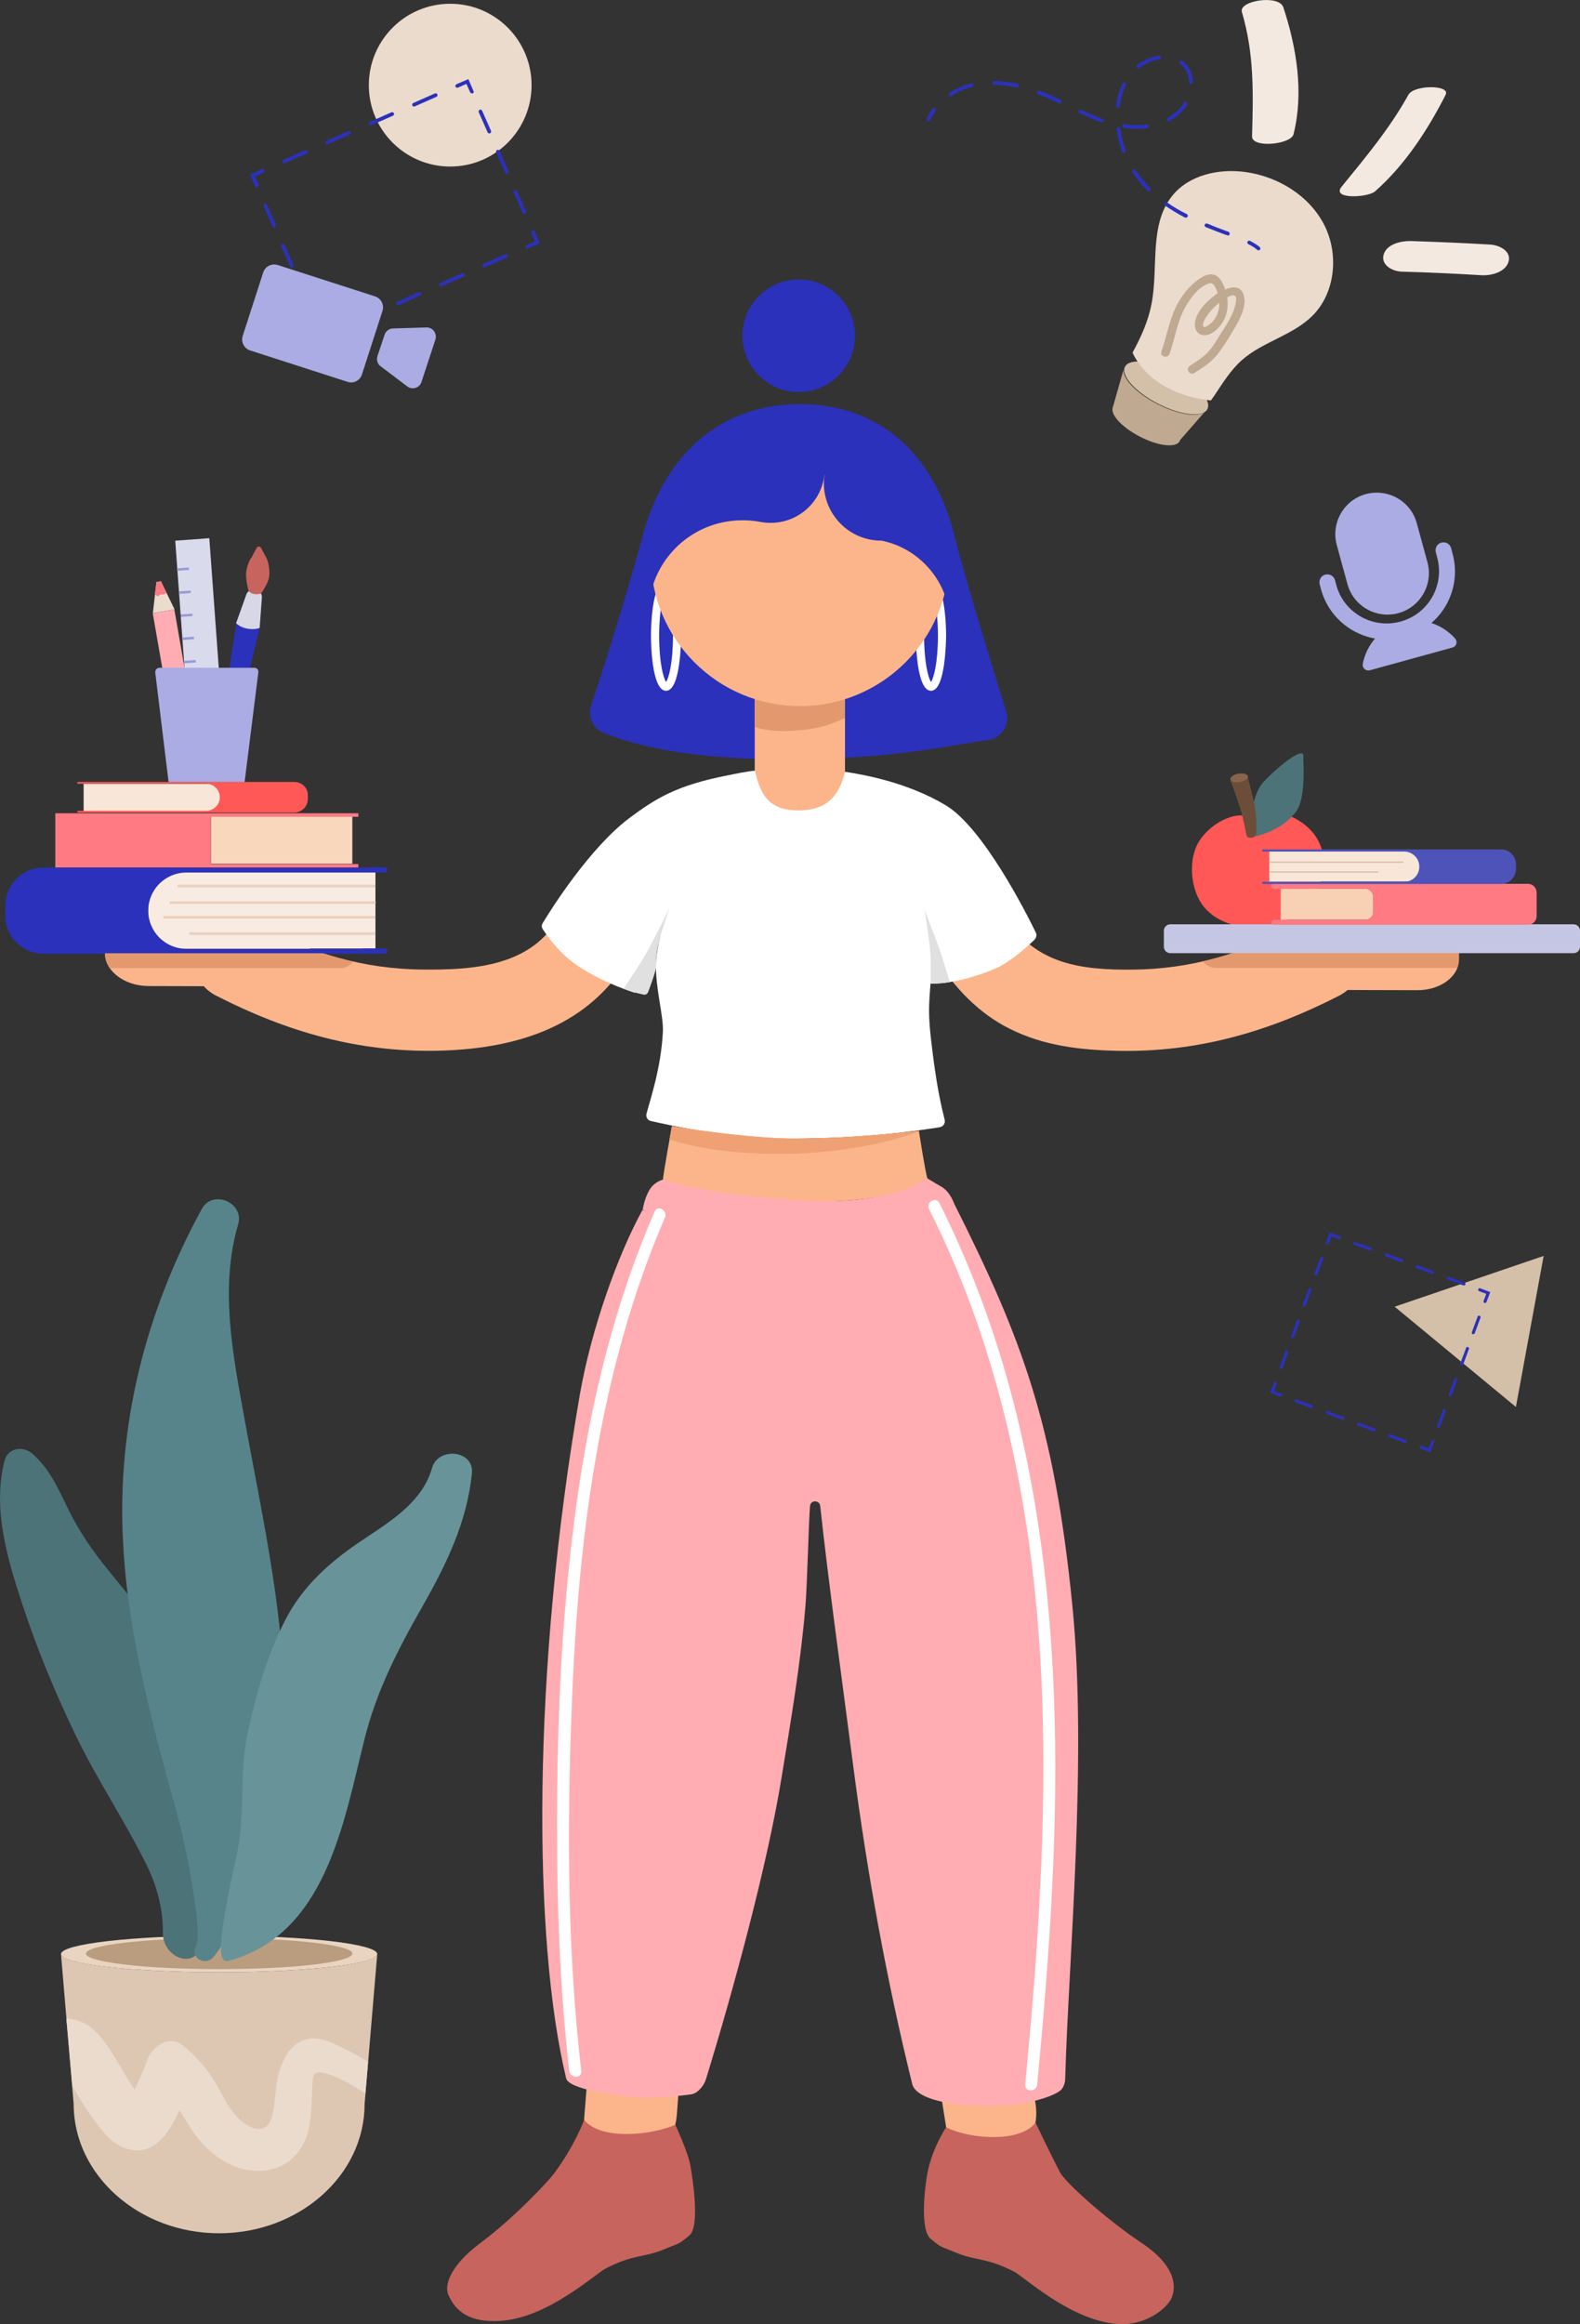 <?xml version="1.0" encoding="utf-8"?>
<!-- Generator: Adobe Illustrator 24.1.0, SVG Export Plug-In . SVG Version: 6.00 Build 0)  -->
<svg version="1.1" id="Layer_1" xmlns="http://www.w3.org/2000/svg" xmlns:xlink="http://www.w3.org/1999/xlink" x="0px" y="0px"
	 viewBox="0 0 1600 2352.9" style="enable-background:new 0 0 1600 2352.9;" xml:space="preserve">
<rect x="0" y="0" width="1600" height="2352.9" fill="#333333" stroke="none"/>
<style type="text/css">
	.st0{fill:#FCB58A;}
	.st1{fill:#DEC7B2;}
	.st2{fill:#E8D4C1;}
	.st3{fill:#BA9C7E;}
	.st4{fill:#EBDBCD;}
	.st5{fill:#4C7378;}
	.st6{fill:#57848A;}
	.st7{fill:#689399;}
	.st8{fill:#D4BFA9;}
	.st9{fill:#2B31BA;}
	.st10{fill:#001D80;}
	.st11{fill:#FFFFFF;}
	.st12{fill:none;}
	.st13{fill:#E3996D;}
	.st14{fill:#FFADB2;}
	.st15{fill:#AAACE3;}
	.st16{fill:#DADAED;}
	.st17{fill:#989BD7;}
	.st18{fill:#FF7A82;}
	.st19{fill:#2B31BA;}
	.st20{fill:#F8D7BC;}
	.st21{fill:#F8ECE2;}
	.st22{fill:#EBD0BE;}
	.st23{fill:#F8E7D8;}
	.st24{fill:#FF5856;}
	.st25{fill:#D7D7E6;}
	.st26{fill:#C7645D;}
	.st27{fill:#6B4D3A;}
	.st28{fill:#8A634B;}
	.st29{fill:#C5C6E3;}
	.st30{fill:#F8D0B3;}
	.st31{fill:#4E53BA;}
	.st32{fill:#DEBCA7;}
	.st33{fill:#BFA990;}
	.st34{fill:#F3E9E1;}
	.st35{fill:#E0E0E0;}
	.st36{fill:#F0A173;}
</style>
<g>
	<path class="st0" d="M1435,1002.4l-70-0.2c-23.8-0.2-43.3-14.8-43.6-32.3v-6.1c-0.2-17.5,18.9-31.7,42.4-31.4l70,0.2
		c23.8,0.2,43.3,14.8,43.6,32.3v6.1C1477.6,988.5,1458.6,1002.6,1435,1002.4z"/>
	<path class="st0" d="M220.1,998.4l-70-0.2c-23.8-0.2-43.3-14.8-43.6-32.3v-6.1c-0.2-17.5,18.9-31.7,42.4-31.4l70,0.2
		c23.8,0.2,43.3,14.8,43.6,32.3v6.1C262.8,984.5,243.7,998.6,220.1,998.4z"/>
	<path class="st0" d="M599.8,2038.6c-2.7,35.7-5.4,71.4-8.3,107.1c-1.8,23.8,26,42.9,49.2,41.8c27.8-1.3,42.9-22.7,44.7-46.7
		c2.7-35.7,5.4-71.4,8.3-107.1c1.8-23.8-26-42.9-49.2-41.8C616.6,1993.2,601.8,2014.5,599.8,2038.6L599.8,2038.6z"/>
	<path class="st0" d="M941.7,2049.8c5.6,35.2,11.2,70.7,16.8,106c3.8,23.6,35.2,35.7,57.5,29.2c26.7-7.9,36.4-31.9,32.6-55.7
		c-5.6-35.2-11.2-70.7-16.8-106c-3.8-23.6-35.2-35.7-57.5-29.2C947.6,2002,937.9,2026,941.7,2049.8L941.7,2049.8z"/>
	<g>
		<g>
			<g>
				<path class="st1" d="M221.9,1996.6c-86.9,0-157.6-8.1-160.1-18l12.8,151.5c0,71.8,66.2,130.7,147.3,130.7l0,0
					c81.1,0,147.3-58.8,147.3-130.7l12.8-151.8l0,0C380.2,1988.5,309.3,1996.6,221.9,1996.6z"/>
			</g>
			<path class="st2" d="M221.9,1996.6c-88.2,0-159.9-8.3-160.1-18.4v-0.2c0.7-10.1,72.1-18.4,160.1-18.4s159.4,8.3,160.1,18.4v0.2
				C381.5,1988.3,310.1,1996.6,221.9,1996.6z"/>
			<path class="st3" d="M221.9,1993.4c-74.3,0-134.7-7-134.9-15.7v-0.2c0.7-8.5,60.8-15.5,134.9-15.5c74.3,0,134.5,7,134.9,15.5v0.2
				C356.6,1986.5,296.2,1993.4,221.9,1993.4z"/>
			<path class="st4" d="M67.2,2043.5c10.3,0.2,20.4,4.3,29.2,12.8c16.4,15.9,26.7,40.4,40,59c4.9-10.1,9.4-20.4,13.2-31
				c4.7-12.6,21.6-24.2,34.8-14.1c14.1,11,24.7,23.3,33.9,38.6c7.9,13.2,14.4,29,26.7,38.8c11.9,9.7,25.4,12.3,30.3-4.7
				c4.3-15,2.7-31,7.6-46c4-12.6,10.3-25.4,23.1-31c15-6.5,29.6,1.6,43.1,8.3c8.1,4,15.9,8.3,23.6,13l-2.7,31.9
				c-13.7-8.5-30.5-19.1-44.7-21.1c-9-1.3-8.3,4.7-9,13c-0.4,7.4-0.4,15-0.9,22.5c-0.9,15.3-3.1,30.5-12.1,43.1
				c-19.3,27.2-55.5,25.8-80.8,8.5c-13.7-9.2-23.6-21.3-32.3-35.2c-2.9-4.5-5.6-9.2-8.5-13.9c-11,25.4-27.6,48.3-55.2,38.6
				c-17.1-6.1-28.3-24.7-38.4-38.6c-3.1-4.3-9-14.8-14.8-24.2L67.2,2043.5z"/>
		</g>
		<path class="st5" d="M4.6,1478.6c3.4-13,18.6-15,27.6-7.4c17.1,14.4,26,34.1,35.5,53.7c9.9,20.7,22,39.5,36.1,57.3
			c28.7,36.6,60.6,70.5,81.5,112.5c40.6,81.3,50.5,176.9,22.5,263.8c-0.9,2.7,4.5-11-4.3,13c-7.9,21.8-38.8,10.1-38.6-15.3
			c0.2-24.9-6.3-48-17.3-70c-21.8-43.8-49.2-84.6-70.5-128.6c-21.6-44.5-40.4-90.3-55.7-137.2C6.6,1574.7-7.5,1526.4,4.6,1478.6z"/>
		<path class="st6" d="M204.4,1223.8c11-20,43.1-6.5,36.8,15.5c-18.9,64.2-5.4,132.2,6.3,196.5c11.9,65.6,25.8,130.7,33.9,196.9
			c14.4,117.4,9.7,249.4-64.7,347.8c-8.1,10.6-24.9,1.8-18.2-10.8c7.4-13.9-11.2-105.5-19.5-134.7c-8.3-30.3-16.8-60.4-24.2-90.9
			c-14.8-59.5-26.9-120.1-30.1-181.4C118,1443.4,147.4,1328,204.4,1223.8z"/>
		<path class="st7" d="M239.9,1876.9c8.8-40,2.2-82.4,10.8-122.1c8.3-39.1,19.8-78.6,37.9-114.3c17.3-33.9,43.8-57.9,74.8-79
			c29.2-19.8,63.8-39.3,74.1-75.4c6.1-21.6,42.7-18.4,40.4,5.4c-4.9,48.5-25.4,91.2-49.2,133.1c-25.4,44.5-47.6,87.1-59.9,137.2
			c-21.3,85.8-39.7,196.9-137.4,223.2C219.4,1988.1,221,1962.5,239.9,1876.9z"/>
	</g>
	<path class="st0" d="M219,1008c71.2,36.4,143.2,57.3,223.8,55.7c75.4-1.6,148.9-21.8,191.3-89.4c28.1-44.9-42.9-86.2-70.9-41.5
		c-28.7,45.8-86,49.2-134.9,48.7c-60.6-0.4-114.3-17.1-167.7-44.5C213.6,913.1,171.8,984,219,1008L219,1008z"/>
	<path class="st0" d="M1314.4,937.1c-53.7,27.4-107.1,44-167.7,44.5c-51.6,0.4-98.3-5.4-127.5-52.5c-27.8-44.9-98.8-3.6-70.9,41.5
		c18.2,29.4,42.9,55.2,73.9,70.7c34.8,17.5,71.4,21.6,109.8,22.5c80.6,1.6,152.7-19.3,223.8-55.7
		C1402.9,984,1361.3,913.1,1314.4,937.1L1314.4,937.1z"/>
	<polygon class="st8" points="1563.2,1271.4 1535.1,1424.3 1412.3,1322.8 	"/>
	<circle class="st4" cx="455.9" cy="86.2" r="82.4"/>
	<g>
		<path class="st9" d="M534.2,251.6c-0.7,0-1.3-0.4-1.8-1.1c-0.4-0.9,0-2,0.9-2.5l8.5-3.8l-3.8-8.5c-0.4-0.9,0-2,0.9-2.5
			c0.9-0.4,2,0,2.5,0.9l5.2,12.1l-12.1,5.2C534.7,251.6,534.4,251.6,534.2,251.6z"/>
		<path class="st9" d="M359.1,328.2c-0.7,0-1.3-0.4-1.8-1.1c-0.4-0.9,0-2,0.9-2.5l22-9.7c0.9-0.4,2,0,2.5,0.9c0.4,0.9,0,2-0.9,2.5
			l-22,9.7C359.5,328.2,359.3,328.2,359.1,328.2z M402.9,309.1c-0.7,0-1.3-0.4-1.8-1.1c-0.4-0.9,0-2,0.9-2.5l22-9.7
			c0.9-0.4,2,0,2.5,0.9c0.4,0.9,0,2-0.9,2.5l-22,9.7C403.3,309.1,403.1,309.1,402.9,309.1z M446.7,290c-0.7,0-1.3-0.4-1.8-1.1
			c-0.4-0.9,0-2,0.9-2.5l22-9.7c0.9-0.4,2,0,2.5,0.9s0,2-0.9,2.5l-22,9.7C447.1,290,446.9,290,446.7,290z M490.4,270.7
			c-0.7,0-1.3-0.4-1.8-1.1c-0.4-0.9,0-2,0.9-2.5l22-9.7c0.9-0.4,2,0,2.5,0.9c0.4,0.9,0,2-0.9,2.5l-22,9.7
			C490.9,270.7,490.7,270.7,490.4,270.7z"/>
		<path class="st9" d="M325.9,343l-5.2-12.1c-0.4-0.9,0-2,0.9-2.5c0.9-0.4,2,0,2.5,0.9l3.8,8.5l8.5-3.8c0.9-0.4,2,0,2.5,0.9
			c0.4,0.9,0,2-0.9,2.5L325.9,343z"/>
		<path class="st9" d="M313.5,311.8c-0.7,0-1.3-0.4-1.8-1.1l-9-20.4c-0.4-0.9,0-2,0.9-2.5c0.9-0.4,2,0,2.5,0.9l9,20.4
			c0.4,0.9,0,2-0.9,2.5C314,311.6,313.7,311.8,313.5,311.8z M295.6,270.9c-0.7,0-1.3-0.4-1.8-1.1l-9-20.4c-0.4-0.9,0-2,0.9-2.5
			c0.9-0.4,2,0,2.5,0.9l9,20.4c0.4,0.9,0,2-0.9,2.5C296.2,270.9,295.8,270.9,295.6,270.9z M277.8,230.3c-0.7,0-1.3-0.4-1.8-1.1
			l-9-20.4c-0.4-0.9,0-2,0.9-2.5c0.9-0.4,2,0,2.5,0.9l9,20.4c0.4,0.9,0,2-0.9,2.5C278.3,230.3,278,230.3,277.8,230.3z"/>
		<path class="st9" d="M260.1,189.7c-0.7,0-1.3-0.4-1.8-1.1l-5.2-12.1l12.1-5.2c0.9-0.4,2,0,2.5,0.9c0.4,0.9,0,2-0.9,2.5l-8.5,3.8
			l3.8,8.5c0.4,0.9,0,2-0.9,2.5C260.5,189.7,260.3,189.7,260.1,189.7z"/>
		<path class="st9" d="M287.7,165.4c-0.7,0-1.3-0.4-1.8-1.1c-0.4-0.9,0-2,0.9-2.5l22-9.7c0.9-0.4,2,0,2.5,0.9s0,2-0.9,2.5l-22,9.7
			C288.4,165.2,287.9,165.4,287.7,165.4z M331.5,146.1c-0.7,0-1.3-0.4-1.8-1.1c-0.4-0.9,0-2,0.9-2.5l22-9.7c0.9-0.4,2,0,2.5,0.9
			c0.4,0.9,0,2-0.9,2.5l-22,9.7C332.2,146.1,331.7,146.1,331.5,146.1z M375.3,127c-0.7,0-1.3-0.4-1.8-1.1c-0.4-0.9,0-2,0.9-2.5
			l22-9.7c0.9-0.4,2,0,2.5,0.9c0.4,0.9,0,2-0.9,2.5l-22,9.7C375.9,127,375.7,127,375.3,127z M419.3,107.9c-0.7,0-1.3-0.4-1.8-1.1
			c-0.4-0.9,0-2,0.9-2.5l22-9.7c0.9-0.4,2,0,2.5,0.9c0.4,0.9,0,2-0.9,2.5l-22,9.7C419.7,107.7,419.5,107.9,419.3,107.9z"/>
		<path class="st9" d="M477.9,94.5c-0.7,0-1.3-0.4-1.8-1.1l-3.8-8.5l-8.5,3.8c-0.9,0.4-2,0-2.5-0.9s0-2,0.9-2.5l12.1-5.2l5.2,12.1
			c0.4,0.9,0,2-0.9,2.5C478.3,94.5,478.1,94.5,477.9,94.5z"/>
		<path class="st9" d="M531.1,216.6c-0.7,0-1.3-0.4-1.8-1.1l-9-20.4c-0.4-0.9,0-2,0.9-2.5c0.9-0.4,2,0,2.5,0.9l9,20.4
			c0.4,0.9,0,2-0.9,2.5C531.7,216.4,531.3,216.6,531.1,216.6z M513.3,175.8c-0.7,0-1.3-0.4-1.8-1.1l-9-20.4c-0.4-0.9,0-2,0.9-2.5
			c0.9-0.4,2,0,2.5,0.9l9,20.4c0.4,0.9,0,2-0.9,2.5C513.8,175.8,513.6,175.8,513.3,175.8z M495.6,135.1c-0.7,0-1.3-0.4-1.8-1.1
			l-9-20.4c-0.4-0.9,0-2,0.9-2.5c0.9-0.4,2,0,2.5,0.9l9,20.4c0.4,0.9,0,2-0.9,2.5C496,135.1,495.8,135.1,495.6,135.1z"/>
	</g>
	<g>
		<path class="st9" d="M1448.5,1470.3l-10.1-3.8c-0.9-0.2-1.1-1.1-0.9-2c0.2-0.9,1.1-1.3,2-0.9l7.2,2.7l2.7-7.2
			c0.2-0.9,1.1-1.1,2-0.9c0.9,0.2,1.1,1.1,0.9,2L1448.5,1470.3z"/>
		<path class="st9" d="M1422.9,1460.7c-0.2,0-0.4,0-0.4,0l-15.7-5.8c-0.9-0.2-1.1-1.1-0.9-2c0.2-0.9,1.1-1.3,2-0.9l15.7,5.8
			c0.9,0.2,1.1,1.1,0.9,2C1424.2,1460.4,1423.5,1460.7,1422.9,1460.7z M1391.4,1449c-0.2,0-0.4,0-0.4,0l-15.7-5.8
			c-0.9-0.2-1.1-1.1-0.9-2c0.2-0.9,1.1-1.1,2-0.9l15.7,5.8c0.9,0.2,1.1,1.1,0.9,2C1392.5,1448.5,1392.1,1449,1391.4,1449z
			 M1359.8,1437.3c-0.2,0-0.4,0-0.4,0l-15.7-5.8c-0.9-0.2-1.1-1.1-0.9-2c0.2-0.9,1.1-1.3,2-0.9l15.7,5.8c0.9,0.2,1.1,1.1,0.9,2
			C1361.1,1436.9,1360.4,1437.3,1359.8,1437.3z M1328.1,1425.4c-0.2,0-0.4,0-0.4,0l-15.7-5.8c-0.9-0.2-1.1-1.1-0.9-2
			c0.2-0.9,1.1-1.3,2-0.9l15.7,5.8c0.9,0.2,1.1,1.1,0.9,2C1329.5,1425,1328.8,1425.4,1328.1,1425.4z"/>
		<path class="st9" d="M1296.7,1413.7c-0.2,0-0.4,0-0.4,0l-10.1-3.8l3.8-10.1c0.2-0.9,1.1-1.3,2-0.9c0.9,0.2,1.1,1.1,0.9,2l-2.7,7.2
			l7.2,2.7c0.9,0.2,1.1,1.1,0.9,2C1297.8,1413.3,1297.4,1413.7,1296.7,1413.7z"/>
		<path class="st9" d="M1297.1,1385.9c-0.2,0-0.4,0-0.4,0c-0.9-0.2-1.1-1.1-0.9-2l5.8-15.7c0.2-0.9,1.1-1.3,2-0.9
			c0.9,0.2,1.1,1.1,0.9,2l-5.8,15.7C1298.2,1385.4,1297.6,1385.9,1297.1,1385.9z M1308.8,1354.5c-0.2,0-0.4,0-0.4,0
			c-0.9-0.2-1.1-1.1-0.9-2l5.8-15.7c0.2-0.9,1.1-1.3,2-0.9c0.9,0.2,1.1,1.1,0.9,2l-5.8,15.7
			C1310.1,1354,1309.5,1354.5,1308.8,1354.5z M1320.5,1322.8c-0.2,0-0.4,0-0.4,0c-0.9-0.2-1.1-1.1-0.9-2l5.8-15.7
			c0.2-0.9,1.1-1.3,2-0.9c0.9,0.2,1.1,1.1,0.9,2l-5.8,15.7C1321.8,1322.4,1321.1,1322.8,1320.5,1322.8z M1332.4,1291.2
			c-0.2,0-0.4,0-0.4,0c-0.9-0.2-1.1-1.1-0.9-2l5.8-15.7c0.2-0.9,1.1-1.3,2-0.9c0.9,0.2,1.1,1.1,0.9,2l-5.8,15.7
			C1333.5,1290.9,1333,1291.2,1332.4,1291.2z"/>
		<path class="st9" d="M1344.1,1259.7c-0.2,0-0.4,0-0.4,0c-0.9-0.2-1.1-1.1-0.9-2l3.8-10.1l10.1,3.8c0.9,0.2,1.1,1.1,0.9,2
			c-0.2,0.9-1.1,1.1-2,0.9l-7.2-2.7l-2.7,7.2C1345.4,1259.3,1344.7,1259.7,1344.1,1259.7z"/>
		<path class="st9" d="M1482.4,1301.3c-0.2,0-0.4,0-0.4,0l-15.7-5.8c-0.9-0.2-1.1-1.1-0.9-2c0.2-0.9,1.1-1.3,2-0.9l15.7,5.8
			c0.9,0.2,1.1,1.1,0.9,2C1483.7,1300.8,1483,1301.3,1482.4,1301.3z M1450.7,1289.6c-0.2,0-0.4,0-0.4,0l-15.7-5.8
			c-0.9-0.2-1.1-1.1-0.9-2c0.2-0.9,1.1-1.1,2-0.9l15.7,5.8c0.9,0.2,1.1,1.1,0.9,2C1452,1289.1,1451.4,1289.6,1450.7,1289.6z
			 M1419.3,1277.7c-0.2,0-0.4,0-0.4,0l-15.7-5.8c-0.9-0.2-1.1-1.1-0.9-2c0.2-0.9,1.1-1.3,2-0.9l15.7,5.8c0.9,0.2,1.1,1.1,0.9,2
			C1420.4,1277.2,1419.9,1277.7,1419.3,1277.7z M1387.6,1266c-0.2,0-0.4,0-0.4,0l-15.7-5.8c-0.9-0.2-1.1-1.1-0.9-2
			c0.2-0.9,1.1-1.3,2-0.9l15.7,5.8c0.9,0.2,1.1,1.1,0.9,2C1389,1265.6,1388.3,1266,1387.6,1266z"/>
		<path class="st9" d="M1503.7,1319c-0.2,0-0.4,0-0.4,0c-0.9-0.2-1.1-1.1-0.9-2l2.7-7.2l-7.2-2.7c-0.9-0.2-1.1-1.1-0.9-2
			c0.2-0.9,1.1-1.3,2-0.9l10.1,3.8l-3.8,10.1C1504.8,1318.8,1504.4,1319,1503.7,1319z"/>
		<path class="st9" d="M1456.5,1445.4c-0.2,0-0.4,0-0.4,0c-0.9-0.2-1.1-1.1-0.9-2l5.8-15.7c0.2-0.9,1.1-1.3,2-0.9
			c0.9,0.2,1.1,1.1,0.9,2l-5.8,15.7C1457.9,1444.9,1457.2,1445.4,1456.5,1445.4z M1468.2,1413.7c-0.2,0-0.4,0-0.4,0
			c-0.9-0.2-1.1-1.1-0.9-2l5.8-15.7c0.2-0.9,1.1-1.3,2-0.9c0.9,0.2,1.1,1.1,0.9,2l-5.8,15.7
			C1469.6,1413.5,1468.9,1413.7,1468.2,1413.7z M1480.1,1382.3c-0.2,0-0.4,0-0.4,0c-0.9-0.2-1.1-1.1-0.9-2l5.8-15.7
			c0.2-0.9,1.1-1.3,2-0.9c0.9,0.2,1.1,1.1,0.9,2l-5.8,15.7C1481.2,1381.9,1480.8,1382.3,1480.1,1382.3z M1491.8,1350.6
			c-0.2,0-0.4,0-0.4,0c-0.9-0.2-1.1-1.1-0.9-2l5.8-15.7c0.2-0.9,1.1-1.3,2-0.9c0.9,0.2,1.1,1.1,0.9,2l-5.8,15.7
			C1493.1,1350.2,1492.5,1350.6,1491.8,1350.6z"/>
	</g>
	<path class="st9" d="M1019.2,720.9c0,0-39.7-126.4-53-179.8c-20.7-82.4-76.8-132-156-132c-80.4,0-137,50.5-159.2,132.5
		c-22.7,84.4-52.5,172.7-52.5,172.7c-3.6,11.2,2,23.1,12.8,27.6c25.6,10.1,79,28.1,198.7,26.7c106.9-1.3,162.1-16.4,189.9-19.3
		C1013.8,747.6,1022.8,734.1,1019.2,720.9z"/>
	<path class="st0" d="M855.7,680.9h-91.4v155.6c0,13,10.6,23.6,23.6,23.6h44.2c13,0,23.6-10.6,23.6-23.6V680.9z"/>
	<path class="st10" d="M748.4,464.5L748.4,464.5L748.4,464.5z"/>
	<circle class="st9" cx="808.8" cy="339.9" r="57"/>
	<path class="st11" d="M674.5,699.3c-14.8,0-15.3-49.8-15.3-55.5s0.4-55.5,15.3-55.5c14.8,0,15.3,49.8,15.3,55.5
		C689.6,649.5,689.1,699.3,674.5,699.3z M674.5,596.9c-2.7,3.6-7,19.5-7,46.7c0,27.2,4.3,43.1,7,46.7c2.7-3.6,7-19.5,7-46.7
		C681.5,616.5,677.2,600.8,674.5,596.9z"/>
	<path class="st11" d="M942.8,699.3c-14.8,0-15.3-49.8-15.3-55.5s0.4-55.5,15.3-55.5c14.8,0,15.3,49.8,15.3,55.5
		C957.9,649.5,957.4,699.3,942.8,699.3z M942.8,596.9c-2.7,3.6-7,19.5-7,46.7c0,27.2,4.3,43.1,7,46.7c2.7-3.6,7-19.5,7-46.7
		C949.8,616.5,945.5,600.8,942.8,596.9z"/>
	<circle class="st0" cx="810.1" cy="563.7" r="151.1"/>
	<path class="st9" d="M655.9,574.7c0.2,2.5,0.4,4.9,0.7,7.2c0,0.2,0,0.7,0,0.9c0.2,2.7,0.7,5.2,1.1,7.9v0.2c0.4,2.7,1.1,5.4,1.6,8.3
		c10.1-41.8,47.6-72.5,92.5-72.5c5.6,0,11,0.4,16.4,1.3c4,0.9,8.1,1.3,12.3,1.3c28.1,0,51.4-21.3,54.3-48.7c0,0,0.2,0,0.2-0.2
		c-0.4,2.9-0.7,5.8-0.7,8.8c0,32.1,26,58.1,58.1,58.1h0.2c31.4,6.3,56.6,29.6,65.8,59.9l0,0c2-6.7,3.4-13.7,4.5-20.7
		c0-0.2,0-0.4,0-0.9c0.4-2.9,0.7-5.8,0.9-9c0-0.7,0.2-1.6,0.2-2.2c0.2-3.4,0.4-6.7,0.4-10.1c0-2.9,0-5.6-0.2-8.3
		c0-0.9-0.2-1.6-0.2-2.5c-0.2-2-0.2-4-0.4-5.8c0-0.9-0.2-1.8-0.4-2.7c-0.2-1.8-0.4-3.8-0.7-5.6c-0.2-0.9-0.2-1.8-0.4-2.7
		c-0.4-1.8-0.7-3.8-1.1-5.6c-0.2-0.9-0.4-1.6-0.4-2.5c-0.4-2-0.9-3.8-1.6-5.8c-0.2-0.7-0.4-1.3-0.7-2c-0.7-2-1.3-4-2-6.1
		c-0.2-0.4-0.4-1.1-0.4-1.6c-0.7-2.2-1.6-4.5-2.5-6.5c-0.2-0.2-0.2-0.7-0.4-0.9c-0.9-2.5-2-4.9-3.1-7.4l0,0
		c-13.2-28.3-35-52.1-62-67.8l0,0c-8.5-4.9-17.5-9.2-26.9-12.3c-0.2,0-0.7-0.2-0.9-0.2c-2.7-0.9-5.4-1.8-8.3-2.5
		c-0.4-0.2-0.9-0.2-1.3-0.4c-6.1-1.6-12.3-2.9-18.6-3.8c-0.9-0.2-1.6-0.2-2.5-0.2c-2.5-0.2-4.7-0.4-7.2-0.7c-0.9,0-1.8-0.2-2.7-0.2
		c-3.1-0.2-6.3-0.2-9.7-0.2c-85.3,0-154.5,69.2-154.5,154.5c0,2.9,0,5.6,0.2,8.5C655.9,573.8,655.9,574.3,655.9,574.7z"/>
	<path class="st11" d="M957.4,815c-38.4-22.9-82.4-30.8-101.7-33.7c-6.1,25.1-18.9,39.1-47.1,39.1c-28.7,0-38.6-14.4-44-40.2
		c-5.8,0.2-23.6,3.8-27.6,4.7c-52.1,10.1-73.2,23.6-99.5,43.1c-40.2,30.1-79.5,92.5-88,106.6c-1.1,1.8-1.1,4,0,5.8
		c4.7,7.2,17.7,25.8,36.4,37.9c26,17.3,57,26.7,57,26.7s12.6-22.9,16.2-31.7c4.9-11.5,18-50.1,18-50.1s-11.9,25.8-12.8,52.5
		c-0.7,24.5,7.6,52.1,7,68.3c-1.8,37-12.8,68.9-16.6,83.3c-0.9,3.4,1.1,7,4.7,7.6c20,4.5,79.7,18,140.3,17.7
		c78.8,0,132.9-8.5,152-11.5c3.6-0.7,5.8-4,4.9-7.6c-3.1-12.6-8.5-34.1-13.9-82.2c-4.3-37.7,0.2-44.9,0-71.4
		c0-19.5-8.1-58.6-8.1-58.6l7.6,74.5c0,0,27.6,1.3,67.1-15.9c13.7-6.1,31-21.6,38.2-28.5c2-2,2.7-5.2,1.3-7.6
		C1038.9,923.4,995.2,837.4,957.4,815z"/>
	<path class="st12" d="M764.6,707.6v-26.7H856v26.7c58.1-18.4,101.3-71.2,105.3-134.5c-4.9-79-70.5-141.7-150.9-141.7
		c-80.2,0-145.9,62.6-150.9,141.7C663.3,636.5,706.2,689.2,764.6,707.6z"/>
	<path class="st13" d="M810.1,714.8c-15.9,0-31.2-2.5-45.6-7v28.3c14.4,4.5,30.1,4.7,46.3,3.1c21.3-2,30.5-6.1,44.9-12.3v-19.1
		C841.4,712.3,826.1,714.8,810.1,714.8z"/>
	<path class="st0" d="M680.4,1140.1c0,0,74.5,12.6,126.6,12.6c55.2,0,123.5-7.9,123.5-7.9s6.1,39.3,8.5,47.8
		c2.5,8.5-45.1,25.6-130,23.8c-111.1-2-137.6-18-137.6-22.5C671.2,1190.8,680.4,1140.1,680.4,1140.1z"/>
	<g>
		<path class="st14" d="M966.2,1218.4c68.9,137,101.3,222.9,119.7,406.6c15.5,154.5-4,360.8-7.2,478.7c0,3.6-0.9,7.2-2.9,10.3
			c-5.6,9-41.5,16.4-51.4,17.1c-49.8,3.4-96.1-3.8-100.6-21.3c-25.6-103.7-45.6-213.1-59.7-321.5c-11.7-89.8-25.6-189.9-33.5-263.8
			c-0.7-6.1-9.7-6.3-10.3,0c-1.3,12.3-2.9,81.3-4.7,101.7c-4.9,57.9-14.6,115-24,172.4c-14.8,91.2-50.1,219.8-76.8,306.5
			c-1.8,5.8-7.9,13.9-14.6,15c-11.9,1.8-40.4,4.3-55.5,3.1c-22.2-1.8-68.9-8.3-71.4-19.3c-33.7-140.3-34.8-410.9,13.9-692.2
			c11.7-66.9,38.6-141.7,63.3-186.6c0,0,79.7,15.7,152.9,15.5C891.6,1240.2,966.2,1218.4,966.2,1218.4z"/>
	</g>
	<g>
		<path class="st15" d="M352.1,386.6l-99-31.9c-5.8-2-9.2-8.3-7.4-14.4l20.9-64.7c2-5.8,8.3-9.2,14.4-7.4l99,31.9
			c5.8,2,9.2,8.3,7.4,14.4l-20.9,64.7C364.5,385.2,358,388.6,352.1,386.6z"/>
		<path class="st15" d="M398.2,332.5c-4,0-7.6,2.7-8.8,6.5l-3.6,10.8l-3.6,10.8c-1.1,3.8,0,8.1,3.4,10.3l26.7,20.2
			c5.2,4,12.8,1.6,14.6-4.7l7-21.3l7-21.3c2-6.3-2.7-12.6-9.2-12.3L398.2,332.5z"/>
	</g>
	<path class="st14" d="M671.2,1194.2c0,0-8.8,2-13.9,11s-6.5,19.8-6.5,19.8s57.7,17.1,166.8,20c105.7,2.7,148.6-26.5,148.6-26.5
		s-3.8-11.9-12.8-17.1c-9-5.2-14.8-8.8-14.8-8.8s-33,29.4-133.8,22.2C704.2,1207.4,671.2,1194.2,671.2,1194.2z"/>
	<g>
		<g>
			
				<rect x="185.1" y="546" transform="matrix(0.997 -7.277586e-02 7.277586e-02 0.997 -46.818 16.454)" class="st16" width="34.6" height="209.5"/>
			
				<rect x="179.5" y="575.1" transform="matrix(0.997 -7.277586e-02 7.277586e-02 0.997 -41.455 15.023)" class="st17" width="11.9" height="2.5"/>
			
				<rect x="181.3" y="598.5" transform="matrix(0.997 -7.277586e-02 7.277586e-02 0.997 -43.149 15.216)" class="st17" width="11.9" height="2.5"/>
			
				<rect x="183.1" y="621.8" transform="matrix(0.997 -7.277586e-02 7.277586e-02 0.997 -44.844 15.408)" class="st17" width="11.9" height="2.5"/>
			
				<rect x="184.6" y="645.2" transform="matrix(0.997 -7.277586e-02 7.277586e-02 0.997 -46.539 15.585)" class="st17" width="11.9" height="2.5"/>
			
				<rect x="186.4" y="668.8" transform="matrix(0.997 -7.277586e-02 7.277586e-02 0.997 -48.249 15.778)" class="st17" width="11.9" height="2.5"/>
			
				<rect x="188" y="692.1" transform="matrix(0.997 -7.277586e-02 7.277586e-02 0.997 -49.944 15.954)" class="st17" width="11.9" height="2.5"/>
			
				<rect x="189.8" y="715.5" transform="matrix(0.997 -7.277586e-02 7.277586e-02 0.997 -51.639 16.147)" class="st17" width="11.9" height="2.5"/>
		</g>
		<g>
			
				<rect x="169.2" y="617.6" transform="matrix(0.985 -0.172 0.172 0.985 -118.215 41.581)" class="st14" width="22.2" height="167.5"/>
			<polygon class="st4" points="176.8,616.9 154.8,620.7 158.4,589.3 162.9,588.4 			"/>
			<polygon class="st18" points="159.7,603.7 162.9,601.7 165.3,601.9 168.7,600.3 162.9,588.4 158.4,589.3 156.8,601.9 			"/>
		</g>
		<path class="st19" d="M227.8,751.2L227.8,751.2c-3.8-0.7-6.3-4.3-5.8-8.1L239,632.9c0.2-0.9,0.4-1.8,0.7-2.7l9.9-27.8
			c1.3-3.1,4.7-5.2,8.1-4.5l1.6,0.2c3.4,0.7,5.8,3.8,5.8,7.2l-2.2,29.4c0,0.9-0.2,1.8-0.4,2.9l-26.3,108.2
			C235.2,749.6,231.6,752.1,227.8,751.2z"/>
		<g>
			<g>
				<rect x="213.8" y="826.6" class="st20" width="143" height="47.8"/>
				<polygon class="st18" points="362.9,823.3 362.9,826.9 213.6,826.9 213.6,874.7 362.9,874.7 362.9,878.3 56,878.3 56,823.3 				
					"/>
			</g>
			<g>
				<path class="st21" d="M168.9,960.2h211.3V883H168.9c-10.6,0-18.9,8.5-18.9,18.9v39.3C149.8,951.7,158.4,960.2,168.9,960.2z"/>
				<path class="st19" d="M43.9,878.3h345.8c1.3,0,2.5,1.1,2.5,2.5l0,0c0,1.3-1.1,2.5-2.5,2.5h-42.4l0,0H188.7
					c-21.3,0-38.6,17.3-38.6,38.6l0,0c0,21.3,17.3,38.6,38.6,38.6h195.8l0,0h5.2c1.3,0,2.5,1.1,2.5,2.5l0,0c0,1.3-1.1,2.5-2.5,2.5
					H43.9c-21.3,0-38.6-17.3-38.6-38.6v-9.7C5.3,895.6,22.5,878.3,43.9,878.3z"/>
				<rect x="179.7" y="895.6" class="st22" width="200.5" height="2.7"/>
				<rect x="165.3" y="927.2" class="st22" width="214.9" height="2.7"/>
				<rect x="191.6" y="943.8" class="st22" width="188.6" height="2.7"/>
				<rect x="171.8" y="912.4" class="st22" width="208.6" height="2.7"/>
			</g>
			<g>
				<g>
					<path class="st23" d="M216.3,821.2H84.7v-27.6h131.6c3.8,0,6.7,2.9,6.7,6.7v13.9C223,818.1,220.1,821.2,216.3,821.2z"/>
					<path class="st24" d="M298,791.6H79.1c-0.4,0-0.9,0.4-0.9,0.9l0,0c0,0.4,0.4,0.9,0.9,0.9h129.8c7.6,0,13.7,6.3,13.7,13.7l0,0
						c0,7.6-6.3,13.7-13.7,13.7H79.1c-0.4,0-0.9,0.4-0.9,0.9l0,0c0,0.4,0.4,0.9,0.9,0.9H298c7.6,0,13.7-6.3,13.7-13.7v-4
						C311.9,797.7,305.7,791.6,298,791.6z"/>
				</g>
			</g>
		</g>
		<path class="st15" d="M161.5,676h96.1c2.5,0,4.5,2.2,4,4.7l-13.9,110.9h-77l-13.5-110.9C157,678.2,159,676,161.5,676z"/>
		<path class="st25" d="M259.4,597.4l-1.6-0.2c-3.6-0.7-7,1.1-8.3,4.5l-10.1,28.3c-0.2,0.4-0.2,0.7-0.2,1.1
			c3.1,2.7,7.2,4.7,11.9,5.4c4.3,0.7,8.3,0.4,11.7-0.7c0-0.4,0.2-0.7,0.2-1.1l2.2-29.9C265.5,601.2,263,598.3,259.4,597.4z"/>
		<path class="st26" d="M259.9,554.7c0.9-1.8,3.6-1.8,4.5,0c1.6,3.1,3.6,7,5.2,9.7c2.7,4.7,4,15.7,2.7,20.9
			c-1.6,6.3-6.1,12.8-7.4,14.8c-0.2,0.4-0.7,0.7-1.1,0.9c-1.3,0.4-3.8,0.9-7.2,0.2c-4.7-1.1-5.2-4.3-5.2-4.3s-2.7-10.3-2.2-16.6
			c0.4-6.3,3.8-14.4,5.4-15.7C255.1,563.5,257.8,558.6,259.9,554.7z"/>
	</g>
	<path class="st26" d="M631.9,2160.3c31.4,0.4,51.9-9.4,51.9-9.4s12.8,27.2,15.3,41.3c2.5,14.1,9.9,62-1.1,70.9
		c-11.9,9.9-9.7,7.2-24.9,13.7c-21.3,9-30.5,4.7-59.5,19.5c-10.8,5.6-57.5,48.9-104.6,53c-39.7,3.4-50.3-15.7-55-26.3
		s3.8-31,31.9-51.9c34.1-25.4,68.3-61.7,75.2-70.9c21.1-28.3,30.5-54.3,30.5-54.3S599.6,2159.6,631.9,2160.3z"/>
	<path class="st26" d="M1008.4,2163.4c-31.4,0.4-50.3-9.9-50.3-9.9s-14.1,20.7-19.1,47.1c-2.5,14.1-7.6,56.6,3.4,65.8
		c11.9,9.9,9.7,7.2,24.9,13.7c21.3,9,30.5,4.7,59.5,19.5c10.8,5.6,57.3,49.4,104.6,53c28.7,2.2,50.3-15.7,55-26.3
		c4.7-10.6,5.2-32.1-30.3-55.7c-35.5-23.6-77.2-61.1-82.6-71.4c-8.3-15.7-24.9-50.5-24.9-50.5S1040.7,2162.7,1008.4,2163.4z"/>
	<g>
		<path class="st15" d="M1416.1,620.7L1416.1,620.7c-22.5,6.1-45.6-7.2-51.6-29.4l-10.8-39.5c-6.1-22.5,7.2-45.6,29.4-51.6l0,0
			c22.5-6.1,45.6,7.2,51.6,29.4l10.8,39.5C1451.6,591.3,1438.6,614.5,1416.1,620.7z"/>
		<path class="st15" d="M1422.6,645c-36.8,10.1-74.8-11.7-84.9-48.5l-1.3-4.9c-1.1-4.3,1.3-8.8,5.6-9.9c4.3-1.1,8.8,1.3,9.9,5.6
			l1.3,4.9c7.6,28.1,36.8,44.9,65.1,37c28.1-7.6,44.9-36.8,37-65.1l-1.3-4.9c-1.1-4.3,1.3-8.8,5.6-9.9c4.3-1.1,8.8,1.3,9.9,5.6
			l1.3,4.9C1481.2,596.9,1459.5,634.9,1422.6,645z"/>
		<path class="st15" d="M1470.9,655.5c4-1.1,5.4-5.8,2.7-9c-13.2-15-34.4-22.2-54.8-16.6c-20.7,5.6-35,22.5-38.8,42.2
			c-0.7,4,2.9,7.4,7,6.5L1470.9,655.5z"/>
	</g>
	<g>
		<path class="st24" d="M1212,855.8c8.1-17.1,30.3-31.7,47.1-30.3c16.8,1.3,11.5,1.8,16.8,1.3c5.4-0.4,13.7-6.1,24.9-2.7
			c12.6,3.8,39.1,17.7,39.5,48.7c0.4,26.5-18.9,56.8-53.9,63.8s-58.6-6.1-69.2-21.1C1205.3,898.2,1204.2,872.2,1212,855.8z"/>
		<path class="st5" d="M1266.6,847.5c0,0-2.7-39.7,13.5-56.6c18-18.6,41.5-36.1,39.7-24.7c-0.4,2.7,3.4,41.1-7.4,55.5
			C1296,843.7,1266.6,847.5,1266.6,847.5z"/>
		<path class="st27" d="M1262.3,845.9c0,0-3.1-17.1-6.1-26.7c-6.3-19.8-10.3-29.2-10.3-29.2l17.5-3.8c0,0,6.5,23.3,7.6,32.3
			c2.2,15.9,0.9,26.5,0.9,26.5s-2.2,3.6-5.4,3.1C1263,848.2,1262.3,845.9,1262.3,845.9z"/>
		
			<ellipse transform="matrix(0.985 -0.172 0.172 0.985 -116.59 226.858)" class="st28" cx="1254.7" cy="788.2" rx="9" ry="4.3"/>
	</g>
	<path class="st29" d="M1593.7,964.9h-408.6c-3.6,0-6.5-2.9-6.5-6.5v-16.2c0-3.6,2.9-6.5,6.5-6.5h408.4c3.6,0,6.5,2.9,6.5,6.5v16.2
		C1600,962,1597.1,964.9,1593.7,964.9z"/>
	<g>
		<path class="st30" d="M1386.3,931h-89.4v-31.4h89.4c2.5,0,4.3,2,4.3,4.3v22.7C1390.8,929,1388.7,931,1386.3,931z"/>
		<path class="st18" d="M1547.2,894.7h-177.4H1292h-2.5c-1.3,0-2.5,1.1-2.5,2.5c0,1.3,1.1,2.5,2.5,2.5h7.4l0,0h84.9
			c4.9,0,8.8,4,8.8,8.8v13.9c0,4.9-4,8.8-8.8,8.8h-19.3l0,0h-72.3c-1.3,0-2.5,1.1-2.5,2.5c0,1.3,1.1,2.5,2.5,2.5h1.8h78.4h176.9
			c4.9,0,8.8-4,8.8-8.8v-23.6C1556,898.5,1552.2,894.7,1547.2,894.7z"/>
		<path class="st23" d="M1429.8,892.4h-144.4v-30.3h144.4c4.3,0,7.6,3.4,7.6,7.6v15C1437.4,889,1434.1,892.4,1429.8,892.4z"/>
		<path class="st31" d="M1520.1,859.9h-240.9c-0.7,0-1.1,0.4-1.1,1.1l0,0c0,0.7,0.4,1.1,1.1,1.1H1422c8.3,0,15.3,6.7,15.3,15.3l0,0
			c0,8.3-6.7,15.3-15.3,15.3h-142.8c-0.7,0-1.1,0.4-1.1,1.1l0,0c0,0.7,0.4,1.1,1.1,1.1h240.7c8.3,0,15.3-6.7,15.3-15.3v-4.5
			C1535.1,866.6,1528.4,859.9,1520.1,859.9z"/>
		<path class="st32" d="M1395.2,883.4h-110v-1.3h110c0.4,0,0.7,0.2,0.7,0.7l0,0C1396.1,883.2,1395.7,883.4,1395.2,883.4z"/>
		<path class="st32" d="M1420.6,873.5h-135.2v-1.3h135.2c0.4,0,0.7,0.2,0.7,0.7l0,0C1421.3,873.1,1421.1,873.5,1420.6,873.5z"/>
	</g>
	<g>
		
			<ellipse transform="matrix(0.457 -0.89 0.89 0.457 291.834 1263.688)" class="st8" cx="1180.4" cy="392.9" rx="18" ry="46.9"/>
		<g>
			<g>
				<path class="st4" d="M1146.9,356.9c8.5-15.5,15.7-31.4,19.1-48.7c7.4-37.3-2.7-80.6,21.1-110c17.1-21.3,47.6-27.8,74.5-24
					c33,4.7,64.4,24,79.5,53.7c15,29.6,11.2,69.2-12.6,92.3c-20,19.5-49.8,25.8-70.7,44.2c-11.7,10.3-20,24-28.7,37l-2.9,4
					C1162.4,398.5,1146.9,356.9,1146.9,356.9z"/>
			</g>
		</g>
		<path class="st33" d="M1259.6,299.2c-2.7-9.9-11.2-9.4-18.9-6.1c-1.8-5.4-4.7-12.3-10.3-14.6c-6.3-2.5-13.5,1.8-18.4,5.6
			c-10.8,8.3-19.1,20.4-24,33c-4.9,12.6-7.4,26-11.9,38.8c-1.8,5.2,6.5,7.4,8.3,2.2c5.6-16.2,7.9-33.9,16.8-48.7
			c4.9-8.3,12.1-18,21.3-21.8c2.9-1.3,4.9-1.6,7,1.3c1.6,2.2,2.7,4.9,3.4,7.4c0,0.2,0.2,0.4,0.2,0.7c-1.1,0.7-2,1.3-2.9,2
			c-8.8,6.5-20.4,18.2-20.2,30.1c0,5.4,3.4,9.9,9,10.3c6.1,0.4,12.1-4.3,15.9-8.8c7.2-8.3,9.4-19.1,7.9-29.6c2-1.1,3.8-1.8,5.6-2
			c5.4-0.4,2.9,8.3,2.2,11.2c-2.7,9.7-8.3,18.2-13.7,26.5c-4,6.3-7.6,13-12.6,18.6c-5.4,6.3-12.6,10.6-19.3,15
			c-4.7,2.9-0.4,10.3,4.3,7.4c8.1-5.2,16.4-10.3,22.5-17.7c6.5-7.9,11.9-16.8,17.1-25.6C1254.5,325.1,1262.8,310.7,1259.6,299.2z
			 M1234,313.8c-1.1,4.5-3.1,8.8-6.3,12.1c-1.8,2-10.1,8.8-9.4,2.5c0.4-3.8,3.4-7.9,5.6-11c2.9-4,6.7-7.6,10.8-10.8
			C1234.7,308.9,1234.7,311.4,1234,313.8z"/>
		<path class="st33" d="M1172.1,409c-20.9-10.6-35-25.4-34.4-34.6l0,0l-10.6,37.3c-3.6,7.2,8.5,20.7,27.2,30.3
			c18.6,9.7,36.8,11.7,40.4,4.5c0.2-0.4,0.2-0.7,0.4-1.1l0,0l24.9-28.5l0,0C1213.2,422.7,1193,419.8,1172.1,409z"/>
	</g>
	<g>
		<path class="st9" d="M940.1,122.8c-0.2,0-0.4,0-0.7-0.2c-0.9-0.4-1.3-1.6-0.9-2.5c1.6-3.6,3.4-7,5.8-10.1c0.7-0.9,1.8-1.1,2.7-0.4
			c0.9,0.7,1.1,1.8,0.4,2.7c-2.2,2.9-4,6.1-5.4,9.4C941.7,122.3,941,122.8,940.1,122.8z"/>
		<path class="st9" d="M1243.5,238.4c-0.2,0-0.4,0-0.7-0.2l-2.7-0.9c-6.1-2.2-12.3-4.7-19.1-7.4c-0.9-0.4-1.3-1.6-1.1-2.5
			c0.4-0.9,1.6-1.3,2.5-1.1c6.5,2.7,12.8,5.2,18.9,7.4l2.7,0.9c0.9,0.4,1.6,1.6,1.1,2.5C1245,237.9,1244.4,238.4,1243.5,238.4z
			 M1200.8,220.4c-0.2,0-0.7,0-0.9-0.2c-7.4-3.8-13.9-7.9-20.2-12.1c-0.9-0.7-1.1-1.8-0.4-2.7c0.7-0.9,1.8-1.1,2.7-0.4
			c6.1,4.3,12.3,8.1,19.8,11.7c0.9,0.4,1.3,1.6,0.9,2.5C1202.2,220,1201.5,220.4,1200.8,220.4z M1163.1,193.7
			c-0.4,0-0.9-0.2-1.3-0.7c-5.6-5.6-10.6-11.9-14.8-18.4c-0.7-0.9-0.2-2,0.7-2.7s2-0.2,2.7,0.7c4,6.3,8.8,12.1,14.4,17.7
			c0.7,0.7,0.7,2,0,2.7C1164,193.5,1163.5,193.7,1163.1,193.7z M1138.2,154.9c-0.7,0-1.6-0.4-1.8-1.3c-2.7-7.4-4.7-15-5.8-22.9
			c-0.2-1.1,0.7-2,1.6-2.2c1.1-0.2,2,0.7,2.2,1.6c1.1,7.4,2.9,14.8,5.6,22c0.4,0.9-0.2,2-1.1,2.5
			C1138.6,154.9,1138.4,154.9,1138.2,154.9z M1150.7,130.4c-4.3,0-8.5-0.2-12.8-0.9c-1.1-0.2-1.8-1.1-1.6-2.2s1.1-1.8,2.2-1.6
			c4,0.7,8.3,0.9,12.3,0.9l0,0c3.6,0,7-0.2,10.3-0.7c1.1-0.2,2,0.7,2.2,1.6s-0.7,2-1.6,2.2C1157.9,130.2,1154.3,130.4,1150.7,130.4
			L1150.7,130.4z M1115.7,123.7c-0.2,0-0.4,0-0.7,0c-6.5-2.2-13-5.2-21.6-9c-0.9-0.4-1.3-1.6-0.9-2.5c0.4-0.9,1.6-1.3,2.5-0.9
			c8.3,3.8,14.8,6.7,21.3,9c0.9,0.4,1.6,1.3,1.1,2.5C1117.3,123.2,1116.4,123.7,1115.7,123.7z M1183.3,122.8c-0.7,0-1.3-0.4-1.6-0.9
			c-0.4-0.9-0.2-2,0.7-2.7c3.6-2,6.7-4.3,9.7-7c2.5-2.2,4.7-4.9,6.5-8.1c0.4-0.9,1.8-1.1,2.7-0.7c0.9,0.4,1.1,1.8,0.7,2.7
			c-2,3.4-4.5,6.3-7.2,8.8c-3.1,2.9-6.5,5.4-10.3,7.4C1184,122.8,1183.5,122.8,1183.3,122.8z M1132.1,109.3L1132.1,109.3
			c-1.3-0.2-2-1.1-1.8-2c0.9-8.3,3.1-15.9,6.5-22.9c0.4-0.9,1.6-1.3,2.5-0.9c0.9,0.4,1.3,1.6,0.9,2.5c-3.1,6.5-5.4,13.7-6.3,21.6
			C1133.9,108.6,1133,109.3,1132.1,109.3z M1073.3,104.8c-0.2,0-0.4,0-0.9-0.2c-2.5-1.1-4.9-2.2-7.4-3.4c-4.9-2.2-9.4-4-13.7-5.8
			c-0.9-0.4-1.6-1.6-1.1-2.5c0.4-0.9,1.6-1.6,2.5-1.1c4.5,1.8,9,3.6,13.9,5.8c2.5,1.1,4.9,2.2,7.4,3.4c0.9,0.4,1.3,1.6,0.9,2.5
			C1074.6,104.4,1074,104.8,1073.3,104.8z M962.6,97.4c-0.7,0-1.3-0.2-1.6-0.9c-0.7-0.9-0.2-2,0.7-2.7c6.5-4.3,13.9-7.4,21.8-9.4
			c1.1-0.2,2,0.4,2.2,1.3c0.2,1.1-0.4,2-1.3,2.2c-7.4,2-14.4,4.9-20.7,9C963.5,97.4,963,97.4,962.6,97.4z M1030,88.6
			c-0.2,0-0.2,0-0.4,0c-7.9-1.8-15.5-2.7-22.7-2.9c-1.1,0-1.8-0.9-1.8-2s0.9-1.8,1.8-1.8l0,0c7.4,0.2,15.3,1.1,23.3,2.9
			c1.1,0.2,1.6,1.3,1.3,2.2C1031.5,88.2,1030.8,88.6,1030,88.6z M1206,85c-1.1,0-1.8-0.9-1.8-1.8c-0.2-6.5-2.7-12.1-6.5-16.2
			c-0.9-0.9-1.8-1.8-2.7-2.5c-0.9-0.7-0.9-1.8-0.4-2.7c0.7-0.9,1.8-0.9,2.7-0.4c1.1,0.9,2.2,1.8,3.1,2.9c4.7,4.9,7.4,11.2,7.6,18.6
			C1208,84.1,1207.1,85,1206,85C1206.2,85,1206,85,1206,85z M1152.8,69.1c-0.7,0-1.1-0.2-1.6-0.7c-0.7-0.9-0.4-2,0.4-2.7
			c6.5-4.9,14.4-8.3,22-9.4c1.1-0.2,2,0.7,2.2,1.6c0.2,1.1-0.7,2-1.6,2.2c-7.2,0.9-14.4,4-20.2,8.8
			C1153.7,69.1,1153.2,69.1,1152.8,69.1z"/>
		<path class="st9" d="M1274.5,253.4c-0.4,0-0.9-0.2-1.3-0.4c-2-1.8-4.9-3.8-9-5.8c-0.9-0.4-1.3-1.6-0.9-2.5
			c0.4-0.9,1.6-1.3,2.5-0.9c4.3,2.2,7.4,4.3,9.9,6.3c0.7,0.7,0.9,2,0.2,2.7C1275.6,253.2,1274.9,253.4,1274.5,253.4z"/>
	</g>
	<g>
		<path class="st34" d="M1257.6,12.1c12.6,42.7,11.5,82.2,10.3,126c-0.2,12.1,39.3,8.3,42-2.2c10.6-42.2,3.1-87.8-10.3-128.4
			C1295.3-5.9,1254.2,0.6,1257.6,12.1L1257.6,12.1z"/>
		<path class="st34" d="M1426.2,96c-19.1,34.4-43.1,62.9-67.6,93c-10.8,13.2,26.9,11,33.9,4.7c30.1-26.5,53.4-62.2,71.4-97.7
			C1469.3,85.7,1431.8,85.7,1426.2,96L1426.2,96z"/>
		<path class="st34" d="M1419.5,275c26.9,0.7,53.9,2,80.6,3.6c9.7,0.7,24.7-3.1,27.6-13.9c2.9-10.8-9.9-16.6-18.4-17.1
			c-26.9-1.6-53.7-2.7-80.6-3.6c-9.7-0.2-24.5,2.9-27.6,13.9C1398.2,268.7,1410.7,274.8,1419.5,275L1419.5,275z"/>
	</g>
	<path class="st35" d="M936.1,920.7c0,0,5.8,33.2,6.3,49.4c0.2,9.9,0,25.6,0,25.6s7.4,0,11.2-0.4c3.8-0.2,8.3-1.1,8.3-1.1
		s-4.5-14.8-9.2-29.6C948.2,951.5,936.1,920.7,936.1,920.7z"/>
	<path class="st35" d="M678.1,918.9c0,0-8.1,23.1-11.7,37.9c-2.7,11.2-1.6,21.1-2.2,23.8c-0.9,4.7-5.6,17.7-7.9,23.8
		c-0.7,1.8-2.7,2.9-4.5,2.5c-3.1-0.7-7.9-1.8-11.5-2.9c-5.8-1.8-9.9-3.6-9-3.1c0,0,12.6-18,21.6-33.2
		C660.6,954.6,678.1,918.9,678.1,918.9z"/>
	<path class="st11" d="M940.8,1224c51,101,82.2,211,99,322.6c18,118.1,19.5,238.2,13.9,357.4c-3.1,68.9-9,137.6-15.5,206.3
		c-0.7,7.9,11.5,7.6,12.1,0c11.7-123.3,20.9-247,17.7-370.7c-2.9-115.6-16.6-231.5-47.8-342.8c-17.3-61.5-40.2-121.7-68.9-178.9
		C947.8,1211,937.2,1217.1,940.8,1224L940.8,1224z"/>
	<path class="st11" d="M662.9,1226.5c-44.5,102.6-69.2,212.2-82.6,322.9c-13.9,113.8-17.3,229.2-15.9,343.7
		c0.9,68,4.3,135.8,12.1,203.4c0.9,7.6,13,7.9,12.1,0c-13.7-118.1-14.4-237.3-10.1-356.1c3.8-110.7,13.2-221.8,37.9-330.3
		c13.7-60.6,32.3-120.6,57-177.6C676.3,1225.6,666,1219.3,662.9,1226.5L662.9,1226.5z"/>
	<path class="st19" d="M389.4,960.2h-5.2h-16.8c-1.1,1.8-2.5,3.4-4,4.7h25.8c1.3,0,2.5-1.1,2.5-2.5l0,0
		C391.9,961.3,390.8,960.2,389.4,960.2z"/>
	<path class="st19" d="M389.4,883c1.3,0,2.5-1.1,2.5-2.5c0-1.3-1.1-2.5-2.5-2.5h-17.5v4.7L389.4,883L389.4,883z"/>
	<path class="st13" d="M357.7,973.5c-10.3-2.2-20.7-5.2-30.8-8.5H106.3v0.7c0,5.2,1.8,9.9,4.9,14.4h233.7
		C349.7,980,353.9,977.7,357.7,973.5z"/>
	<path class="st13" d="M1217.9,973.2c3.8,4.3,8.3,6.7,13,6.7h244.7c1.1-2.9,1.8-5.8,1.6-9.2v-5.8h-229.5
		C1237.9,968.1,1228,971,1217.9,973.2z"/>
	<path class="st36" d="M807,1152.6c-52.1,0-126.6-12.6-126.6-12.6s-1.1,5.8-2.5,13.7c33.7,10.6,79.3,15.9,129.3,14.1
		c47.1-1.8,89.8-10.1,122.1-22c0.4-0.2,0.7-0.4,1.1-0.7c0-0.2,0-0.4,0-0.4S862,1152.8,807,1152.6z"/>
</g>
</svg>
